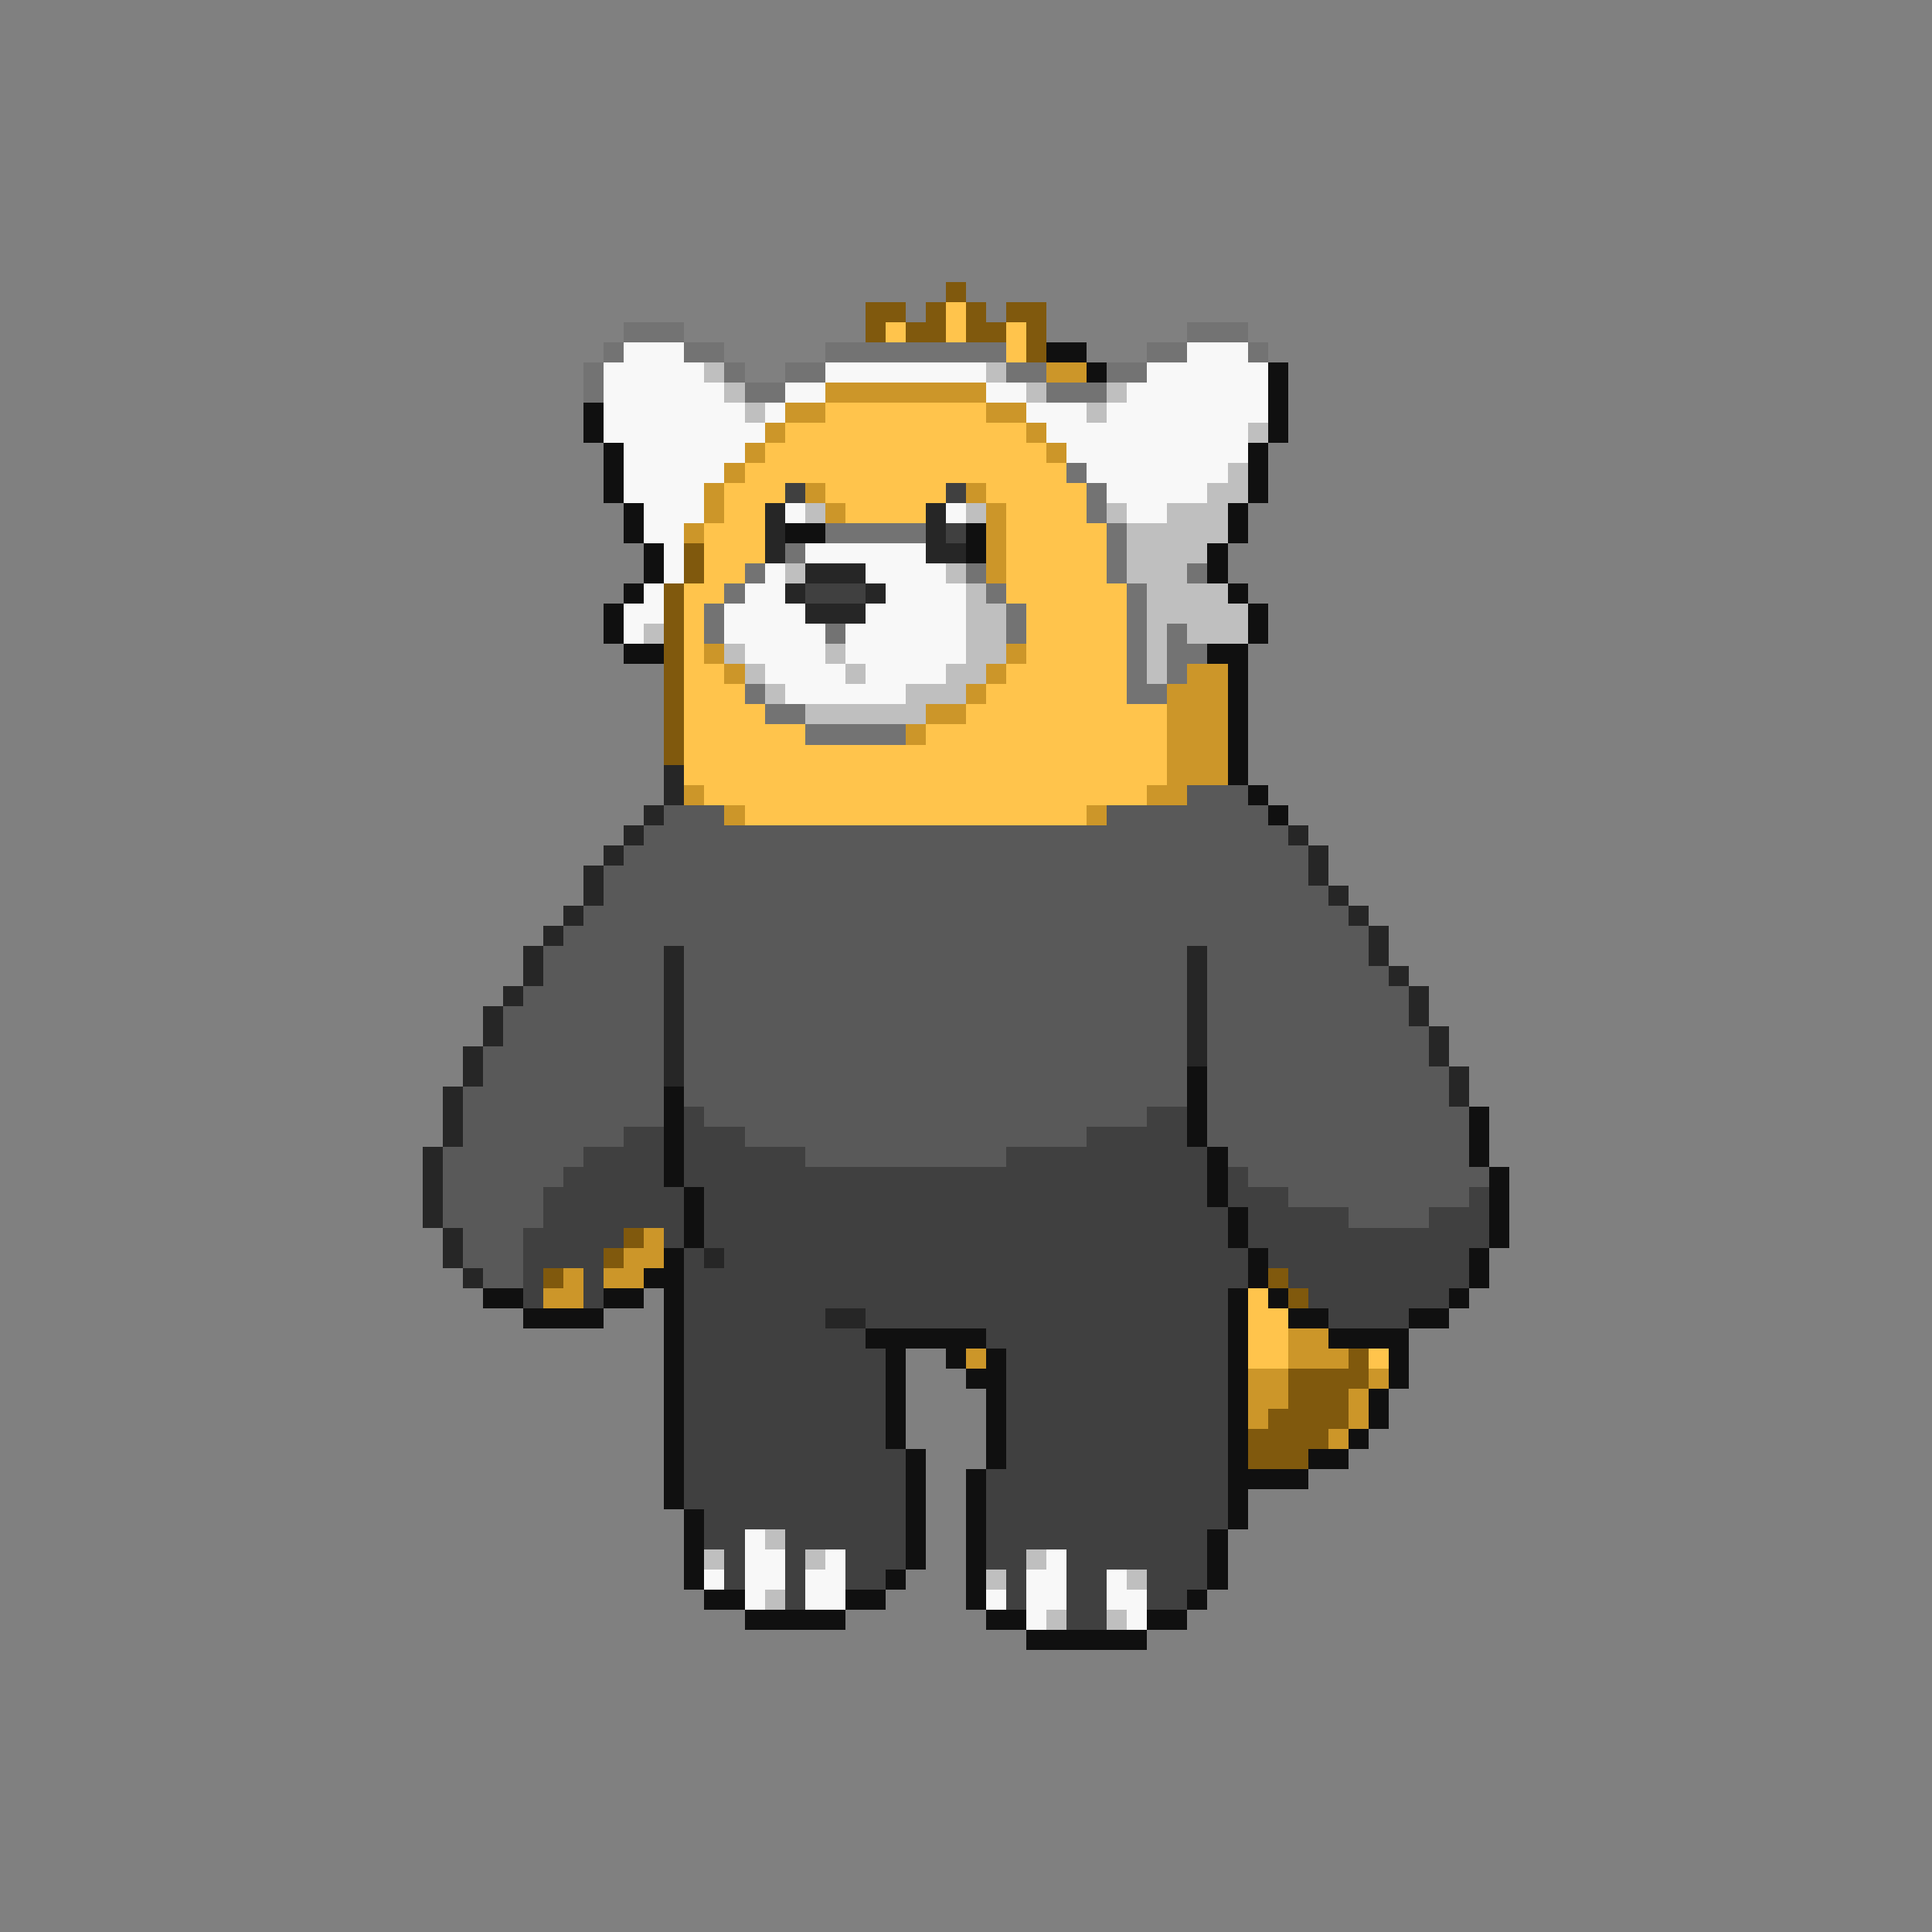 <svg xmlns="http://www.w3.org/2000/svg" viewBox="0 -0.5 96 96" shape-rendering="crispEdges">
<rect x="0" y="-0.5" width="96" height="96" fill="#808080" stroke="none"/>
<path stroke="#80590d" d="M47 14h1M43 15h2M46 15h1M48 15h1M50 15h2M43 16h1M45 16h2M48 16h2M51 16h1M51 17h1M34 27h1M34 28h1M33 29h1M33 30h1M33 31h1M33 32h1M33 33h1M33 34h1M33 35h1M33 36h1M33 37h1M31 61h1M30 62h1M27 63h1M63 63h1M64 64h1M67 67h1M64 68h4M64 69h3M63 70h4M62 71h4M62 72h3" />
<path stroke="#ffc44c" d="M47 15h1M44 16h1M47 16h1M50 16h1M50 17h1M41 20h8M39 21h12M38 22h14M37 23h16M36 24h3M41 24h6M49 24h5M36 25h2M42 25h4M50 25h4M35 26h3M50 26h5M35 27h3M50 27h5M35 28h2M50 28h5M34 29h2M50 29h6M34 30h1M51 30h5M34 31h1M51 31h5M34 32h1M51 32h5M34 33h2M50 33h6M34 34h3M49 34h7M34 35h4M48 35h10M34 36h6M46 36h12M34 37h24M34 38h24M35 39h22M37 40h17M62 64h1M62 65h2M62 66h2M62 67h2M68 67h1" />
<path stroke="#737373" d="M31 16h3M59 16h3M30 17h1M34 17h2M41 17h9M57 17h2M62 17h1M29 18h1M36 18h1M39 18h2M50 18h2M55 18h2M29 19h1M37 19h2M52 19h3M53 23h1M54 24h1M54 25h1M41 26h5M55 26h1M39 27h1M55 27h1M37 28h1M48 28h1M55 28h1M59 28h1M36 29h1M49 29h1M56 29h1M35 30h1M50 30h1M56 30h1M35 31h1M41 31h1M50 31h1M56 31h1M58 31h1M56 32h1M58 32h2M56 33h1M58 33h1M37 34h1M56 34h2M38 35h2M40 36h5" />
<path stroke="#f8f8f8" d="M31 17h3M59 17h3M30 18h5M41 18h8M57 18h6M30 19h6M39 19h2M49 19h2M56 19h7M30 20h7M38 20h1M51 20h3M55 20h8M30 21h8M52 21h10M31 22h6M53 22h9M31 23h5M54 23h7M31 24h4M55 24h5M32 25h3M39 25h1M47 25h1M56 25h2M32 26h2M33 27h1M40 27h6M33 28h1M38 28h1M43 28h4M32 29h1M37 29h2M44 29h4M31 30h2M36 30h4M43 30h5M31 31h1M36 31h5M42 31h6M37 32h4M42 32h6M38 33h4M43 33h4M39 34h6M37 76h1M37 77h2M41 77h1M52 77h1M35 78h1M37 78h2M40 78h2M51 78h2M55 78h1M37 79h1M40 79h2M49 79h1M51 79h2M55 79h2M51 80h1M56 80h1" />
<path stroke="#101010" d="M52 17h2M54 18h1M63 18h1M63 19h1M29 20h1M63 20h1M29 21h1M63 21h1M30 22h1M62 22h1M30 23h1M62 23h1M30 24h1M62 24h1M31 25h1M61 25h1M31 26h1M39 26h2M48 26h1M61 26h1M32 27h1M48 27h1M60 27h1M32 28h1M60 28h1M31 29h1M61 29h1M30 30h1M62 30h1M30 31h1M62 31h1M31 32h2M60 32h2M61 33h1M61 34h1M61 35h1M61 36h1M61 37h1M61 38h1M62 39h1M63 40h1M59 53h1M33 54h1M59 54h1M33 55h1M59 55h1M73 55h1M33 56h1M59 56h1M73 56h1M33 57h1M60 57h1M73 57h1M33 58h1M60 58h1M74 58h1M34 59h1M60 59h1M74 59h1M34 60h1M61 60h1M74 60h1M34 61h1M61 61h1M74 61h1M33 62h1M62 62h1M73 62h1M32 63h2M62 63h1M73 63h1M24 64h2M30 64h2M33 64h1M61 64h1M63 64h1M72 64h1M26 65h4M33 65h1M61 65h1M64 65h2M70 65h2M33 66h1M43 66h6M61 66h1M66 66h4M33 67h1M44 67h1M47 67h1M49 67h1M61 67h1M69 67h1M33 68h1M44 68h1M48 68h2M61 68h1M69 68h1M33 69h1M44 69h1M49 69h1M61 69h1M68 69h1M33 70h1M44 70h1M49 70h1M61 70h1M68 70h1M33 71h1M44 71h1M49 71h1M61 71h1M67 71h1M33 72h1M45 72h1M49 72h1M61 72h1M65 72h2M33 73h1M45 73h1M48 73h1M61 73h4M33 74h1M45 74h1M48 74h1M61 74h1M34 75h1M45 75h1M48 75h1M61 75h1M34 76h1M45 76h1M48 76h1M60 76h1M34 77h1M45 77h1M48 77h1M60 77h1M34 78h1M44 78h1M48 78h1M60 78h1M35 79h2M42 79h2M48 79h1M59 79h1M37 80h5M49 80h2M57 80h2M51 81h6" />
<path stroke="#bfbfbf" d="M35 18h1M49 18h1M36 19h1M51 19h1M55 19h1M37 20h1M54 20h1M62 21h1M61 23h1M60 24h2M40 25h1M48 25h1M55 25h1M58 25h3M56 26h5M56 27h4M39 28h1M47 28h1M56 28h3M48 29h1M57 29h4M48 30h2M57 30h5M32 31h1M48 31h2M57 31h1M59 31h3M36 32h1M41 32h1M48 32h2M57 32h1M37 33h1M42 33h1M47 33h2M57 33h1M38 34h1M45 34h3M40 35h6M38 76h1M35 77h1M40 77h1M51 77h1M49 78h1M56 78h1M38 79h1M52 80h1M55 80h1" />
<path stroke="#cc9629" d="M52 18h2M41 19h8M39 20h2M49 20h2M38 21h1M51 21h1M37 22h1M52 22h1M36 23h1M35 24h1M40 24h1M48 24h1M35 25h1M41 25h1M49 25h1M34 26h1M49 26h1M49 27h1M49 28h1M35 32h1M50 32h1M36 33h1M49 33h1M59 33h2M48 34h1M58 34h3M46 35h2M58 35h3M45 36h1M58 36h3M58 37h3M58 38h3M34 39h1M57 39h2M36 40h1M54 40h1M32 61h1M31 62h2M28 63h1M30 63h2M27 64h2M64 66h2M48 67h1M64 67h3M62 68h2M68 68h1M62 69h2M67 69h1M62 70h1M67 70h1M66 71h1" />
<path stroke="#404040" d="M39 24h1M47 24h1M47 26h1M40 29h3M34 55h1M57 55h2M31 56h2M34 56h3M54 56h5M29 57h4M34 57h6M50 57h10M28 58h5M34 58h26M61 58h1M27 59h7M35 59h25M61 59h3M73 59h1M27 60h7M35 60h26M62 60h5M71 60h3M26 61h5M33 61h1M35 61h26M62 61h12M26 62h4M34 62h1M36 62h26M63 62h10M26 63h1M29 63h1M34 63h28M64 63h9M26 64h1M29 64h1M34 64h27M65 64h7M34 65h7M43 65h18M66 65h4M34 66h9M49 66h12M34 67h10M50 67h11M34 68h10M50 68h11M34 69h10M50 69h11M34 70h10M50 70h11M34 71h10M50 71h11M34 72h11M50 72h11M34 73h11M49 73h12M34 74h11M49 74h12M35 75h10M49 75h12M35 76h2M39 76h6M49 76h11M36 77h1M39 77h1M42 77h3M49 77h2M53 77h7M36 78h1M39 78h1M42 78h2M50 78h1M53 78h2M57 78h3M39 79h1M50 79h1M53 79h2M57 79h2M53 80h2" />
<path stroke="#262626" d="M38 25h1M46 25h1M38 26h1M46 26h1M38 27h1M46 27h2M40 28h3M39 29h1M43 29h1M40 30h3M33 38h1M33 39h1M32 40h1M31 41h1M64 41h1M30 42h1M65 42h1M29 43h1M65 43h1M29 44h1M66 44h1M28 45h1M67 45h1M27 46h1M68 46h1M26 47h1M33 47h1M59 47h1M68 47h1M26 48h1M33 48h1M59 48h1M69 48h1M25 49h1M33 49h1M59 49h1M70 49h1M24 50h1M33 50h1M59 50h1M70 50h1M24 51h1M33 51h1M59 51h1M71 51h1M23 52h1M33 52h1M59 52h1M71 52h1M23 53h1M33 53h1M72 53h1M22 54h1M72 54h1M22 55h1M22 56h1M21 57h1M21 58h1M21 59h1M21 60h1M22 61h1M22 62h1M35 62h1M23 63h1M41 65h2" />
<path stroke="#595959" d="M59 39h3M33 40h3M55 40h8M32 41h32M31 42h34M30 43h35M30 44h36M29 45h38M28 46h40M27 47h6M34 47h25M60 47h8M27 48h6M34 48h25M60 48h9M26 49h7M34 49h25M60 49h10M25 50h8M34 50h25M60 50h10M25 51h8M34 51h25M60 51h11M24 52h9M34 52h25M60 52h11M24 53h9M34 53h25M60 53h12M23 54h10M34 54h25M60 54h12M23 55h10M35 55h22M60 55h13M23 56h8M37 56h17M60 56h13M22 57h7M40 57h10M61 57h12M22 58h6M62 58h12M22 59h5M64 59h9M22 60h5M67 60h4M23 61h3M23 62h3M24 63h2" />
</svg>